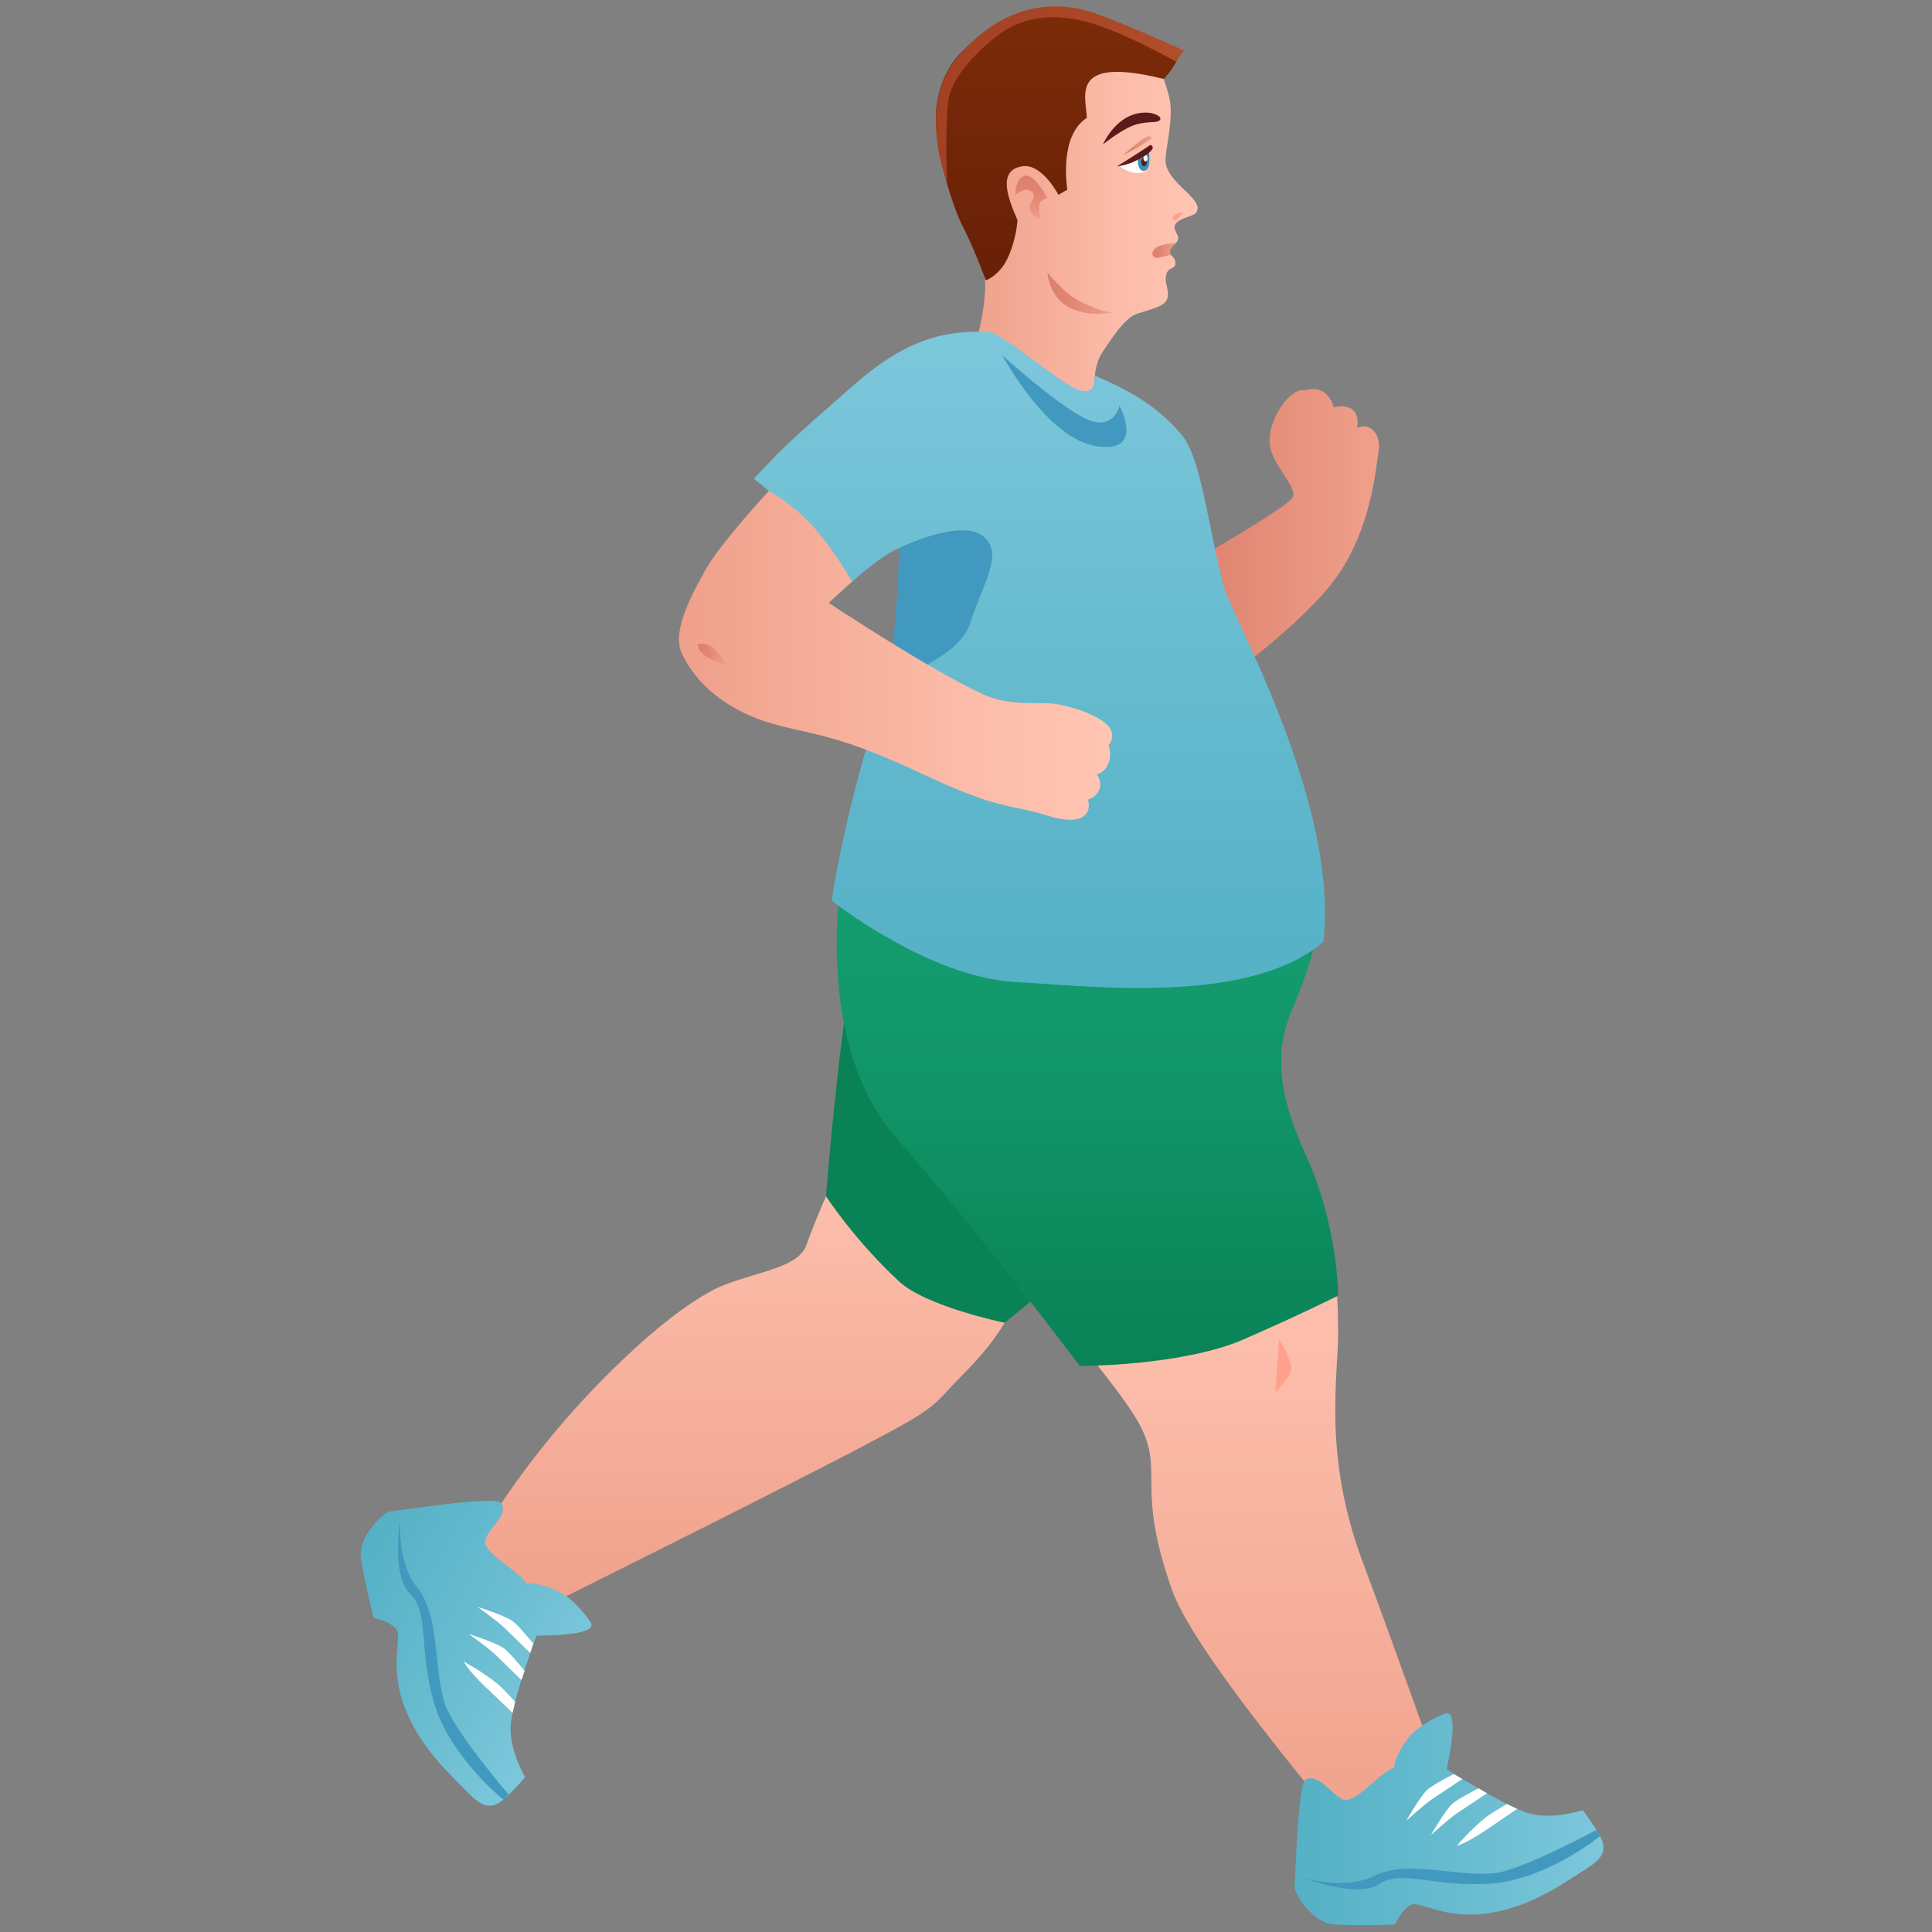 <?xml version="1.0" encoding="utf-8"?>
<!-- Generator: Adobe Illustrator 27.3.1, SVG Export Plug-In . SVG Version: 6.00 Build 0)  -->
<svg version="1.1" id="Слой_1" xmlns="http://www.w3.org/2000/svg" xmlns:xlink="http://www.w3.org/1999/xlink" x="0px" y="0px"
	 viewBox="0 0 300 300" style="enable-background:new 0 0 300 300;" xml:space="preserve">
<rect x="0" y="0" width="300" height="300" fill="#808080" stroke="none"/>
<style type="text/css">
	.st0{fill:url(#SVGID_1_);}
	.st1{fill:url(#SVGID_00000169518282743927013210000002007939291603198344_);}
	.st2{fill:url(#SVGID_00000124146099828348637260000015582892243188031367_);}
	.st3{fill:url(#SVGID_00000117676007807258770370000015654081184446814631_);}
	.st4{fill:#098256;}
	.st5{fill:url(#SVGID_00000000204470458926455050000004257702937907906989_);}
	.st6{fill:url(#SVGID_00000027605456748897227700000005148937883669571256_);}
	.st7{fill:url(#SVGID_00000044879156051872886680000006350016716347321508_);}
	.st8{fill:#4199BF;}
	.st9{fill:url(#SVGID_00000101786336391743095700000015167905255452015536_);}
	.st10{fill:url(#SVGID_00000073679922666311706940000017576317380022025642_);}
	.st11{fill:#FFFFFF;}
	.st12{fill:url(#SVGID_00000155148916822012483020000016289710200498101151_);}
	.st13{fill:#5B1B1B;}
	.st14{fill:url(#SVGID_00000018232712555152960030000011166672523354088854_);}
	.st15{fill:#FFA08D;}
	.st16{fill:url(#SVGID_00000118388930192740056820000000531242289778265510_);}
	.st17{fill:#3794B5;}
	.st18{fill:url(#SVGID_00000153666176551111377860000002016092459112288150_);}
	.st19{fill:url(#SVGID_00000055678274111451556820000017425200401358056373_);}
	.st20{fill:url(#SVGID_00000150079467312675988720000002896646825611949186_);}
	.st21{fill:url(#SVGID_00000002381726556104149470000001846924210786793610_);}
</style>
<g>
	
		<linearGradient id="SVGID_1_" gradientUnits="userSpaceOnUse" x1="84.652" y1="83.822" x2="114.909" y2="83.822" gradientTransform="matrix(-1 0 0 1 298.781 0)">
		<stop  offset="0" style="stop-color:#EFA08B"/>
		<stop  offset="0.64" style="stop-color:#E48C78"/>
		<stop  offset="0.995" style="stop-color:#DD7F6C"/>
	</linearGradient>
	<path class="st0" d="M202.58,60.63c-2.1-0.5-5.36,3.96-5.45,7.69c-0.08,3.73,4.62,7.27,3.53,8.99
		c-1.09,1.72-16.79,10.65-16.79,10.65l4.03,19.27c0,0,14.63-10.27,19.88-17.97c5.09-7.47,5.75-15.76,6.28-19.15
		c0.46-2.96-1.56-4.55-3.31-3.67c0.53-3.66-2.36-3.54-3.67-3.2C206.01,59.31,202.58,60.63,202.58,60.63z"/>
	
		<linearGradient id="SVGID_00000179642085102903719140000004763545915921886610_" gradientUnits="userSpaceOnUse" x1="112.816" y1="34.596" x2="148.092" y2="34.596" gradientTransform="matrix(-1 0 0 1 298.781 0)">
		<stop  offset="0" style="stop-color:#FFC5B3"/>
		<stop  offset="0.364" style="stop-color:#FBBBA8"/>
		<stop  offset="1" style="stop-color:#EFA08B"/>
	</linearGradient>
	<path style="fill:url(#SVGID_00000179642085102903719140000004763545915921886610_);" d="M152.75,42.09
		c-1.09-4.61-2.06-10.51-2.06-10.51S161.91,3.56,175.78,8c2.27,0.73,4.13,1.93,4.92,4.26c0.42,1.24,1,2.88,1.07,4.29
		c0.16,3.45-0.83,6.76-0.79,8.38c0.08,3.54,6.29,6.04,4.74,8.1c-0.5,0.67-3.53,0.94-3.33,2.37c0.14,1.05,1.24,1.45-0.04,2.56
		c-0.3,0.32-0.87,0.62-0.76,1.18c0.11,0.59,0.75,0.64,0.9,1.43c0.18,0.97-0.48,1.02-0.84,1.23c-0.43,0.25-0.85,1.1-0.54,2.34
		c0.73,2.93-0.07,3.21-3.89,4.37c-1.42,0.43-2.51,0.73-6.11,6.31c-1.71,2.65-1.06,6.84-1.06,6.84l-19.35-5.42
		C150.69,56.25,153.84,46.69,152.75,42.09z"/>
	
		<linearGradient id="SVGID_00000057870956991355057070000002904506499659594404_" gradientUnits="userSpaceOnUse" x1="134.582" y1="2.414" x2="134.582" y2="43.556" gradientTransform="matrix(-1 0 0 1 298.781 0)">
		<stop  offset="0" style="stop-color:#7B2B08"/>
		<stop  offset="1" style="stop-color:#682007"/>
	</linearGradient>
	<path style="fill:url(#SVGID_00000057870956991355057070000002904506499659594404_);" d="M180.7,12.26c0,0,2.14-2.22,2.37-3.96
		c-2.1,0.08-11.04-6.5-18.75-5.85c-9.37,0.79-17.3,3.96-18.84,13.66c-0.89,5.63,2.39,15.98,4.02,19.06
		c1.63,3.08,3.58,8.37,3.58,8.37s1.7-0.58,3.02-2.75c0.8-1.42,1.67-3.83,1.9-6.6c-1.56-3.55-3.14-7.84,0.81-8.38
		c3.02-0.41,5.54,4.44,5.54,4.44l1.39-0.79c0,0-1.42-8.31,3.02-11.15C168.68,14.97,165.89,8.59,180.7,12.26z"/>
	
		<linearGradient id="SVGID_00000063593273747607870260000002253942361928263862_" gradientUnits="userSpaceOnUse" x1="179.405" y1="158.708" x2="179.405" y2="252.095" gradientTransform="matrix(-1 0 0 1 298.781 0)">
		<stop  offset="0" style="stop-color:#FFC5B3"/>
		<stop  offset="0.364" style="stop-color:#FBBBA8"/>
		<stop  offset="1" style="stop-color:#EFA08B"/>
	</linearGradient>
	<path style="fill:url(#SVGID_00000063593273747607870260000002253942361928263862_);" d="M164.82,180.86c0,0-3.24,15.35-8.82,24.54
		c-3.12,5.14-6.65,8.03-9.15,10.84c-2.5,2.81-4.9,4.11-12.18,7.97c-12.22,6.5-55.22,27.88-55.22,27.88l-5.52-12.26
		c0,0,6.46-12.27,19.58-25.56c6.91-7,12.53-11.42,17.01-13.85c5.01-2.72,13.37-3.15,14.69-7.07c2.5-7.42,15.39-34.65,15.39-34.65
		L164.82,180.86z"/>
	<path class="st4" d="M172.4,191.97L156,205.4c0,0-12.2-2.53-16.37-6.4c-7.02-6.51-11.36-13.24-11.36-13.24s1.61-21.48,4.4-37.75
		C146.29,143.88,172.4,191.97,172.4,191.97z"/>
	
		<linearGradient id="SVGID_00000096031206501521611270000009073802386398308999_" gradientUnits="userSpaceOnUse" x1="109.253" y1="175.65" x2="109.253" y2="289.132" gradientTransform="matrix(-1 0 0 1 298.781 0)">
		<stop  offset="0" style="stop-color:#FFC5B3"/>
		<stop  offset="0.364" style="stop-color:#FBBBA8"/>
		<stop  offset="1" style="stop-color:#EFA08B"/>
	</linearGradient>
	<path style="fill:url(#SVGID_00000096031206501521611270000009073802386398308999_);" d="M191.36,175.65
		c0,0,10.12,6.15,12.95,12.34c3.07,6.71,3.41,11.54,3.48,18.64c0.06,6.89-2.5,19.36,3.94,36.25c2.44,6.4,13.27,36.6,13.27,36.6
		l-11.97,9.65c0,0-27.06-31.11-30.96-42.03c-5.76-16.12-1.37-18.25-4.84-25.37c-3.48-7.12-23.15-28.87-23.15-28.87
		S187.49,185.41,191.36,175.65z"/>
	
		<linearGradient id="SVGID_00000140711210913259060030000016065825609754448771_" gradientUnits="userSpaceOnUse" x1="129.928" y1="131.178" x2="129.928" y2="212.108" gradientTransform="matrix(-1 0 0 1 298.781 0)">
		<stop  offset="0" style="stop-color:#15A072"/>
		<stop  offset="0.456" style="stop-color:#119568"/>
		<stop  offset="1" style="stop-color:#098256"/>
	</linearGradient>
	<path style="fill:url(#SVGID_00000140711210913259060030000016065825609754448771_);" d="M200.99,131.18c0,0,4.11,1.01,4.41,4.92
		c0.36,4.74-0.88,11.56-4.88,20.96c-3.42,8.03-0.66,15.91,2.26,22.31c5.01,11,5.01,21.82,5.01,21.82s-6.4,3.19-14.69,6.79
		c-9.54,4.15-25.42,4.13-25.42,4.13s-14.92-19.87-28.6-35.53c-12.53-14.34-8.56-39.17-8.56-39.17L200.99,131.18z"/>
	
		<linearGradient id="SVGID_00000048471724376995821970000003938059780268349876_" gradientUnits="userSpaceOnUse" x1="137.391" y1="51.481" x2="137.391" y2="153.406" gradientTransform="matrix(-1 0 0 1 298.781 0)">
		<stop  offset="0" style="stop-color:#7DC7DB"/>
		<stop  offset="0.543" style="stop-color:#65BACE"/>
		<stop  offset="1" style="stop-color:#55B1C6"/>
	</linearGradient>
	<path style="fill:url(#SVGID_00000048471724376995821970000003938059780268349876_);" d="M170.01,58.32
		c3.7,1.66,8.99,3.88,13.42,9.12c3.16,3.74,4.05,13.96,6.57,23.5c1.28,4.85,17.95,33.73,15.5,55.31c-11.55,9.86-35.9,6.89-47.8,6.24
		c-13.59-0.74-28.55-12.64-28.55-12.64s1.85-13.83,8.34-33.2c2.08-6.21,3.29-19.28,2.16-21.54c-2.7,0.99-7.32,5.21-7.32,5.21
		s-6.62-9.31-15.26-15.96c5.04-5.62,8.73-8.58,15.61-14.66c9.27-8.19,15.76-8.29,21.05-8.18c3.22,1.18,10.18,7.49,13.47,8.91
		C169.52,61.42,170.01,60.02,170.01,58.32z"/>
	<path class="st8" d="M139.63,85.09c0,0,9.56-4.69,13.05-1.82c3.26,2.67,0.02,7.13-1.99,13.39c-1.85,5.78-11.01,7.71-13.22,10.72
		C139.41,98.3,139.63,85.09,139.63,85.09z"/>
	
		<linearGradient id="SVGID_00000047051597418229142750000004040078023930592149_" gradientUnits="userSpaceOnUse" x1="126.064" y1="101.763" x2="193.349" y2="101.763" gradientTransform="matrix(-1 0 0 1 298.781 0)">
		<stop  offset="0" style="stop-color:#FFC5B3"/>
		<stop  offset="0.364" style="stop-color:#FBBBA8"/>
		<stop  offset="1" style="stop-color:#EFA08B"/>
	</linearGradient>
	<path style="fill:url(#SVGID_00000047051597418229142750000004040078023930592149_);" d="M109.5,88.57
		c2.24-4.09,9.88-12.33,9.88-12.33s3.84,1.95,7.4,6.11c3.04,3.54,5.53,7.96,5.53,7.96l-3.63,3.3c0,0,15.75,10.46,24,14.21
		c4.42,2.01,8.8,1.05,11.41,1.51c3.32,0.58,10.75,2.88,8.05,6.42c0.6,1.6,0.1,3.94-1.82,4.49c1.43,2.15-0.37,3.72-1.38,3.9
		c0.72,2.76-1.57,4.03-6.31,2.51c-6.05-1.93-6.97-0.62-19.73-6.62c-13.59-6.39-17.25-5.92-23.52-7.82
		c-4.63-1.41-10.67-4.66-13.51-10.76C104.25,97.97,107.5,92.21,109.5,88.57z"/>
	<g>
		
			<linearGradient id="SVGID_00000039119411944643387680000002841895154318853781_" gradientUnits="userSpaceOnUse" x1="49.797" y1="282.476" x2="97.787" y2="282.476" gradientTransform="matrix(-1 0 0 1 298.781 0)">
			<stop  offset="0" style="stop-color:#7DC7DB"/>
			<stop  offset="0.543" style="stop-color:#65BACE"/>
			<stop  offset="1" style="stop-color:#55B1C6"/>
		</linearGradient>
		<path style="fill:url(#SVGID_00000039119411944643387680000002841895154318853781_);" d="M202.86,276.26
			c2.08-0.78,3.91,2.38,5.64,3.15c1.73,0.77,5.19-3.46,7.31-4.62c0.21-0.11,0.47-0.19,0.74-0.27l-0.11-0.24c0,0,0.38-2.11,2.31-4.45
			c1.92-2.33,5.39-3.65,5.39-3.65c2.35-1.26,1.25,5.09,0.5,8.54c2.35,1.49,10.17,6.34,13.28,6.99c3.68,0.77,7.85-0.64,7.85-0.64
			s1.64,2.14,2.69,4.04c1.54,2.77-0.52,4.1-3.02,5.64c-2.5,1.54-7.69,5.39-14.43,6.35c-6.73,0.96-10.45-1.92-11.86-1.35
			c-1.41,0.58-2.53,3.08-2.53,3.08s-4.52,0.26-9.47,0c-3.37-0.17-6.35-5.03-6.15-5.98C201.2,291.9,201.41,276.8,202.86,276.26z"/>
		<path class="st8" d="M248.45,285.11c0,0-8.3,6.8-17.05,7.38c-8.75,0.58-13.79-2.25-17.22,0.06c-3.42,2.31-11.7-0.94-11.7-0.94
			s6.41,1.93,10.87-0.31c5.1-2.56,12.12,0.04,18.37-0.39c4.26-0.29,16.16-6.76,16.16-6.76L248.45,285.11z"/>
		<path class="st11" d="M235.58,280.89c0,0-1.84,1.23-4.82,3.27c-2.98,2.04-4.54,2.45-4.54,2.45s2.04-2.45,4.54-4.45
			c0.74-0.59,3.23-2.03,3.23-2.03L235.58,280.89z"/>
		<path class="st11" d="M230.9,278.46c0,0-3.51,2.34-4.68,3.12c-1.26,0.84-4.03,3.37-4.03,3.37s2.11-3.71,3.28-4.82
			c0.82-0.77,4.13-2.44,4.13-2.44L230.9,278.46z"/>
		<path class="st11" d="M227.06,276.25c0,0-3.51,2.34-4.68,3.12c-1.26,0.84-4.02,3.37-4.02,3.37s2.09-3.71,3.26-4.82
			c0.82-0.77,4.13-2.44,4.13-2.44L227.06,276.25z"/>
	</g>
	<g>
		
			<linearGradient id="SVGID_00000071554041047997495550000017366057178907074724_" gradientUnits="userSpaceOnUse" x1="222.889" y1="342.553" x2="262.813" y2="342.553" gradientTransform="matrix(-0.871 -0.491 -0.491 0.871 450.91 74.658)">
			<stop  offset="0" style="stop-color:#7DC7DB"/>
			<stop  offset="0.543" style="stop-color:#65BACE"/>
			<stop  offset="1" style="stop-color:#55B1C6"/>
		</linearGradient>
		<path style="fill:url(#SVGID_00000071554041047997495550000017366057178907074724_);" d="M60.61,234.69
			c0.96-0.01,16.46-2.59,17.25-1.26c1.13,1.91-2.14,3.9-2.52,5.76c-0.39,1.85,4.48,4.35,6.05,6.17c0.15,0.18,0.29,0.42,0.42,0.67
			l0.21-0.16c0,0,2.15-0.07,4.83,1.32c2.68,1.39,4.71,4.49,4.71,4.49c1.73,2.03-4.71,2.29-8.25,2.29
			c-0.96,2.61-4.06,11.28-4.04,14.46c0.02,3.76,2.27,7.54,2.27,7.54s-1.75,2.05-3.38,3.48c-2.39,2.09-4.12,0.36-6.15-1.76
			c-2.03-2.12-6.89-6.39-9.24-12.76c-2.36-6.38-0.32-10.62-1.18-11.88c-0.86-1.26-3.54-1.82-3.54-1.82s-1.2-4.36-1.99-9.25
			C55.52,238.63,59.65,234.7,60.61,234.69z"/>
		<path class="st8" d="M78.17,279.44c0,0-8.39-6.68-10.8-15.11c-2.41-8.43-0.7-13.96-3.68-16.82c-2.98-2.86-1.55-11.64-1.55-11.64
			s-0.54,6.67,2.59,10.56c3.58,4.44,2.52,11.85,4.25,17.87c1.18,4.1,10.01,14.37,10.01,14.37L78.17,279.44z"/>
		<path class="st11" d="M79.59,265.97c0,0-1.58-1.54-4.21-4.02c-2.63-2.48-3.36-3.92-3.36-3.92s2.83,1.48,5.31,3.5
			c0.74,0.6,2.66,2.73,2.66,2.73L79.59,265.97z"/>
		<path class="st11" d="M80.98,260.88c0,0-3.03-2.94-4.04-3.92c-1.09-1.06-4.14-3.23-4.14-3.23s4.07,1.28,5.4,2.19
			c0.93,0.64,3.26,3.52,3.26,3.52L80.98,260.88z"/>
		<path class="st11" d="M82.33,256.66c0,0-3.03-2.94-4.04-3.92c-1.09-1.06-4.14-3.22-4.14-3.22s4.07,1.26,5.4,2.18
			c0.93,0.64,3.26,3.52,3.26,3.52L82.33,256.66z"/>
	</g>
	<path class="st13" d="M178.24,17.49c1.14,0.06,2.61,0.8,1.64,1.32c-0.53,0.28-2.17-0.01-4.02,0.71c-1.9,0.74-4.6,2.91-4.6,2.91
		S173.45,17.23,178.24,17.49z"/>
	
		<linearGradient id="SVGID_00000057850149647219152100000001551388107298246312_" gradientUnits="userSpaceOnUse" x1="138.627" y1="34.095" x2="138.627" y2="27.262" gradientTransform="matrix(-1 0 0 1 298.781 0)">
		<stop  offset="0" style="stop-color:#EFA08B"/>
		<stop  offset="0.278" style="stop-color:#E7917D"/>
		<stop  offset="0.658" style="stop-color:#E08470"/>
		<stop  offset="0.995" style="stop-color:#DD7F6C"/>
	</linearGradient>
	<path style="fill:url(#SVGID_00000057850149647219152100000001551388107298246312_);" d="M162.63,30.73c0,0-2.13-4.01-3.61-3.4
		c-1.48,0.6-1.34,2.98-1.34,2.98s1.18-1.24,2.3-0.7c1.12,0.55,0.14,1.71,0,2.18c-0.47,1.53,1.58,2.31,1.58,2.31s-0.3-1.56-0.17-2.31
		C161.54,30.95,162.63,30.73,162.63,30.73z"/>
	<path class="st15" d="M198.63,207.97c0,0,2.16,3.46,1.87,4.86c-0.21,1.03-2.48,3.4-2.48,3.4L198.63,207.97z"/>
	
		<linearGradient id="SVGID_00000116954855154289286930000014168516955386388129_" gradientUnits="userSpaceOnUse" x1="186.08" y1="101.586" x2="190.429" y2="101.586" gradientTransform="matrix(-1 0 0 1 298.781 0)">
		<stop  offset="0" style="stop-color:#EFA08B"/>
		<stop  offset="0.086" style="stop-color:#ED9C87"/>
		<stop  offset="0.635" style="stop-color:#E18773"/>
		<stop  offset="0.995" style="stop-color:#DD7F6C"/>
	</linearGradient>
	<path style="fill:url(#SVGID_00000116954855154289286930000014168516955386388129_);" d="M108.35,99.99
		c2.96-0.47,4.35,3.24,4.35,3.24S108.26,102.12,108.35,99.99z"/>
	<path class="st11" d="M178.19,23.39c0,0,0.36,1.77,0.14,2.46c-0.37,1.13-1.61,1.16-2.6,0.91c-0.99-0.25-1.89-0.98-1.89-0.98
		l2.39-1.43L178.19,23.39z"/>
	<path class="st17" d="M178.4,23.49c0,0,0.43,2.61-0.54,2.98c-1.33,0.5-1.22-2.14-1.22-2.14L178.4,23.49z"/>
	<path class="st13" d="M177.22,25.14c0,0.37,0.19,0.68,0.43,0.68c0.24,0,0.43-0.3,0.43-0.68c0-0.37-0.19-0.68-0.43-0.68
		C177.41,24.46,177.22,24.77,177.22,25.14z"/>
	<path class="st11" d="M177.55,24.57c0,0.27,0.14,0.5,0.32,0.5c0.18,0,0.32-0.22,0.32-0.5c0-0.27-0.14-0.5-0.32-0.5
		C177.7,24.08,177.55,24.3,177.55,24.57z"/>
	<path class="st15" d="M183.63,33.03c0,0-0.18,0.39-0.77,0.94c-0.59,0.55-1.09,0-0.59-0.47C182.76,33.03,183.63,33.03,183.63,33.03z
		"/>
	<path class="st13" d="M178.53,22.57c0.24-0.17,0.64,0.25,0.39,0.61c-0.54,0.78-1.92,1.51-2.99,1.99c-1.09,0.49-2.51,0.68-2.51,0.68
		S177.05,23.6,178.53,22.57z"/>
	
		<linearGradient id="SVGID_00000143579781699711364110000010839437510667048833_" gradientUnits="userSpaceOnUse" x1="119.962" y1="22.615" x2="124.37" y2="22.615" gradientTransform="matrix(-1 0 0 1 298.781 0)">
		<stop  offset="0" style="stop-color:#EFA08B"/>
		<stop  offset="0.156" style="stop-color:#EB9984"/>
		<stop  offset="0.649" style="stop-color:#E18672"/>
		<stop  offset="0.995" style="stop-color:#DD7F6C"/>
	</linearGradient>
	<path style="fill:url(#SVGID_00000143579781699711364110000010839437510667048833_);" d="M178.82,21.51c0,0-1.33,0.93-2.33,1.48
		c-1,0.56-2.08,1.08-2.08,1.08s2.74-2.38,3.46-2.75C178.82,20.84,178.82,21.51,178.82,21.51z"/>
	
		<linearGradient id="SVGID_00000049929392016156074100000006975907693700843710_" gradientUnits="userSpaceOnUse" x1="114.909" y1="14.617" x2="153.451" y2="14.617" gradientTransform="matrix(-1 0 0 1 298.781 0)">
		<stop  offset="0" style="stop-color:#B24E2B"/>
		<stop  offset="0.384" style="stop-color:#AA4727"/>
		<stop  offset="1" style="stop-color:#A34123"/>
	</linearGradient>
	<path style="fill:url(#SVGID_00000049929392016156074100000006975907693700843710_);" d="M183.87,7.86l-1.34,1.68
		c0,0-9.11-5.22-14.9-6.41c-6.01-1.23-9.92,0.17-13.07,2.64c-2.69,2.11-7.04,6.38-7.36,10.25c-0.49,5.8-0.13,12.21-0.13,12.21
		s-4.97-11.85,1.91-19.7s14.55-8.66,20.93-6.51C174.61,3.62,183.87,7.86,183.87,7.86z"/>
	
		<linearGradient id="SVGID_00000000902151808255683330000006643323435241103031_" gradientUnits="userSpaceOnUse" x1="116.18" y1="38.886" x2="119.85" y2="38.886" gradientTransform="matrix(-1 0 0 1 298.781 0)">
		<stop  offset="0" style="stop-color:#EFA08B"/>
		<stop  offset="0.156" style="stop-color:#EB9984"/>
		<stop  offset="0.649" style="stop-color:#E18672"/>
		<stop  offset="0.995" style="stop-color:#DD7F6C"/>
	</linearGradient>
	<path style="fill:url(#SVGID_00000000902151808255683330000006643323435241103031_);" d="M181.85,39.61
		c-0.89,0.05-1.77,0.5-2.37,0.43c-0.31-0.04-0.97-0.6-0.15-1.42c0.83-0.83,3.27-0.89,3.27-0.89S181.24,38.76,181.85,39.61z"/>
	
		<linearGradient id="SVGID_00000067212622997862589050000009104643838325066644_" gradientUnits="userSpaceOnUse" x1="126.064" y1="45.526" x2="136.153" y2="45.526" gradientTransform="matrix(-1 0 0 1 298.781 0)">
		<stop  offset="0" style="stop-color:#EFA08B"/>
		<stop  offset="0.156" style="stop-color:#EB9984"/>
		<stop  offset="0.649" style="stop-color:#E18672"/>
		<stop  offset="0.995" style="stop-color:#DD7F6C"/>
	</linearGradient>
	<path style="fill:url(#SVGID_00000067212622997862589050000009104643838325066644_);" d="M172.72,48.49c0,0-1.13,0.22-5.04-1.71
		c-2.46-1.22-5.04-4.47-5.04-4.47s0.21,4.14,3.89,5.67C169.61,49.28,172.72,48.49,172.72,48.49z"/>
	<path class="st8" d="M173.83,63c0,0-0.89,4.26-5.51,1.89c-4.62-2.37-12.67-9.71-12.67-9.71s6.87,12.91,14.56,14.1
		C177.92,70.47,173.83,63,173.83,63z"/>
</g>
</svg>
